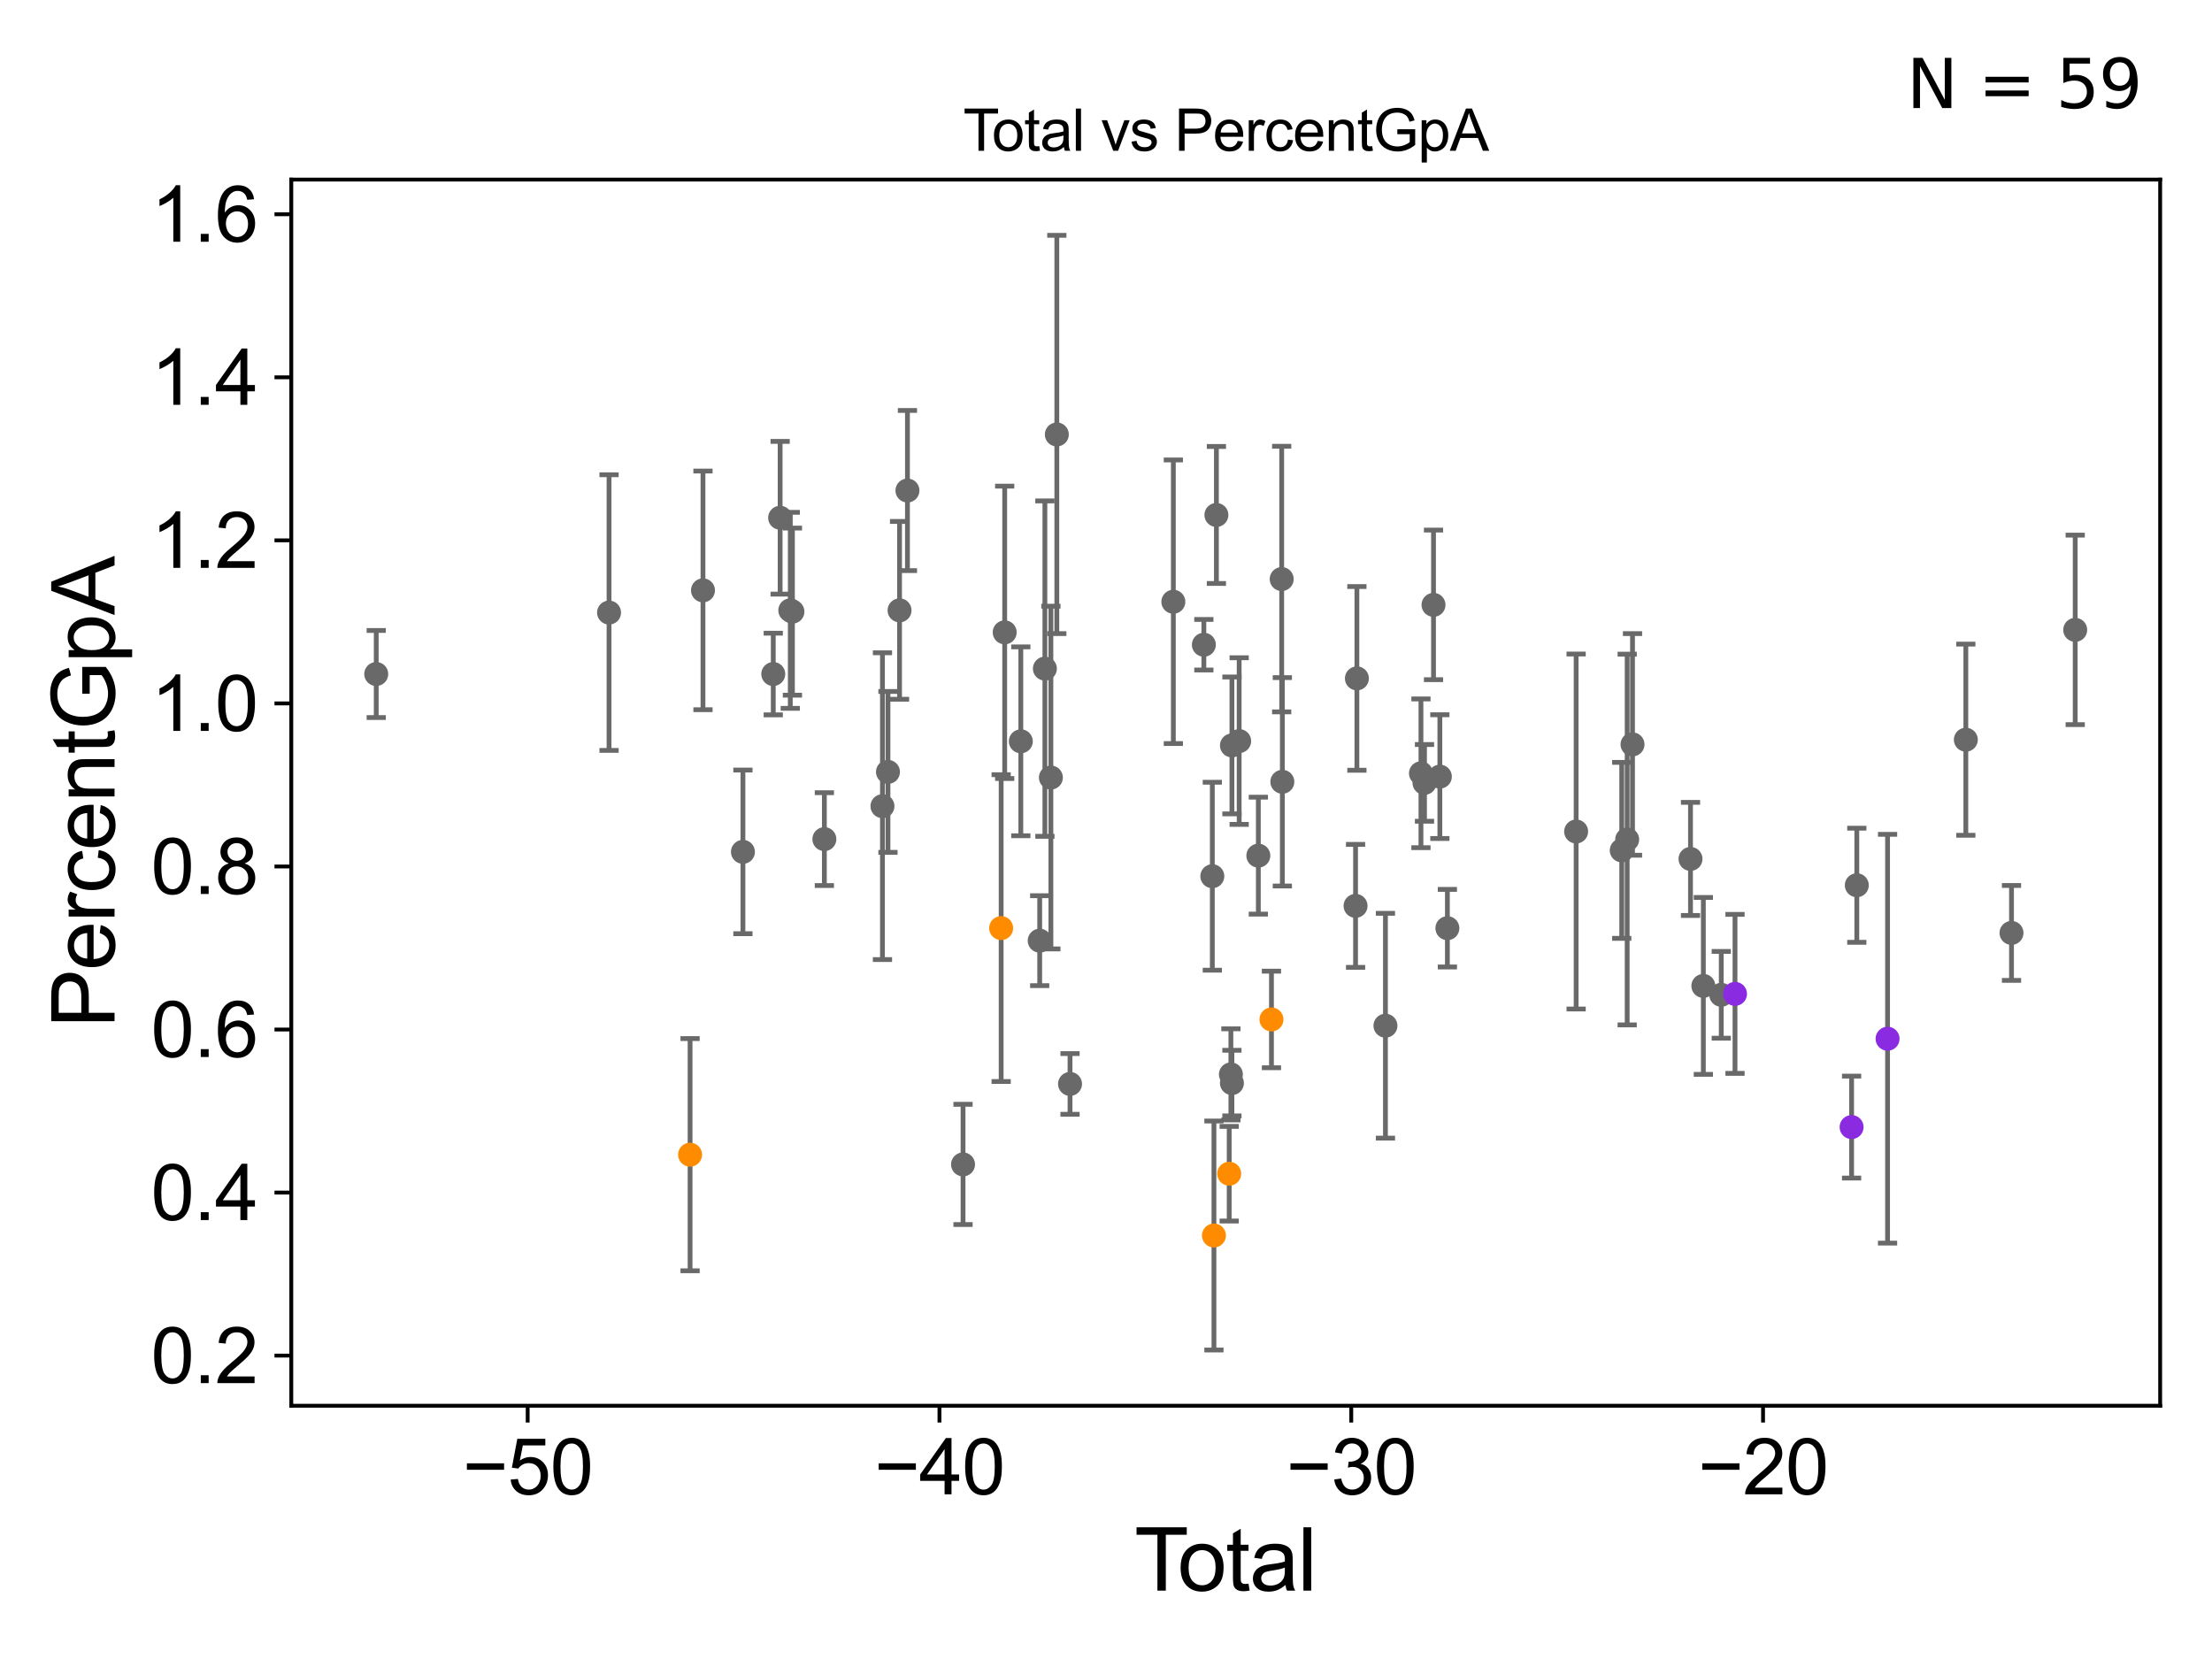 <?xml version="1.0" encoding="utf-8" standalone="no"?>
<!DOCTYPE svg PUBLIC "-//W3C//DTD SVG 1.1//EN"
  "http://www.w3.org/Graphics/SVG/1.1/DTD/svg11.dtd">
<svg xmlns:xlink="http://www.w3.org/1999/xlink" width="460.8pt" height="345.6pt" viewBox="0 0 460.8 345.6" xmlns="http://www.w3.org/2000/svg" version="1.1">
 <defs>
  <style type="text/css">*{stroke-linejoin: round; stroke-linecap: butt}</style>
 </defs>
 <g id="figure_1">
  <g id="patch_1">
   <path d="M 0 345.6 
L 460.8 345.6 
L 460.8 0 
L 0 0 
z
" style="fill: #ffffff"/>
  </g>
  <g id="axes_1">
   <g id="patch_2">
    <path d="M 60.68 292.84 
L 450 292.84 
L 450 37.411 
L 60.68 37.411 
z
" style="fill: #ffffff"/>
   </g>
   <g id="PathCollection_1">
    <defs>
     <path id="m2442a853eb" d="M 0 1.118 
C 0.297 1.118 0.581 1 0.791 0.791 
C 1 0.581 1.118 0.297 1.118 0 
C 1.118 -0.297 1 -0.581 0.791 -0.791 
C 0.581 -1 0.297 -1.118 0 -1.118 
C -0.297 -1.118 -0.581 -1 -0.791 -0.791 
C -1 -0.581 -1.118 -0.297 -1.118 0 
C -1.118 0.297 -1 0.581 -0.791 0.791 
C -0.581 1 -0.297 1.118 0 1.118 
z
" style="stroke: #696969"/>
    </defs>
    <g clip-path="url(#pfb41c5e69e)">
     <use xlink:href="#m2442a853eb" x="78.376" y="140.41" style="fill: #696969; stroke: #696969"/>
     <use xlink:href="#m2442a853eb" x="256.632" y="225.631" style="fill: #696969; stroke: #696969"/>
     <use xlink:href="#m2442a853eb" x="256.634" y="155.288" style="fill: #696969; stroke: #696969"/>
     <use xlink:href="#m2442a853eb" x="258.141" y="154.379" style="fill: #696969; stroke: #696969"/>
     <use xlink:href="#m2442a853eb" x="262.135" y="178.247" style="fill: #696969; stroke: #696969"/>
     <use xlink:href="#m2442a853eb" x="266.999" y="120.631" style="fill: #696969; stroke: #696969"/>
     <use xlink:href="#m2442a853eb" x="267.136" y="162.863" style="fill: #696969; stroke: #696969"/>
     <use xlink:href="#m2442a853eb" x="282.388" y="188.711" style="fill: #696969; stroke: #696969"/>
     <use xlink:href="#m2442a853eb" x="282.666" y="141.322" style="fill: #696969; stroke: #696969"/>
     <use xlink:href="#m2442a853eb" x="288.614" y="213.674" style="fill: #696969; stroke: #696969"/>
     <use xlink:href="#m2442a853eb" x="296.01" y="161.091" style="fill: #696969; stroke: #696969"/>
     <use xlink:href="#m2442a853eb" x="296.751" y="163.091" style="fill: #696969; stroke: #696969"/>
     <use xlink:href="#m2442a853eb" x="298.626" y="126.005" style="fill: #696969; stroke: #696969"/>
     <use xlink:href="#m2442a853eb" x="299.95" y="161.784" style="fill: #696969; stroke: #696969"/>
     <use xlink:href="#m2442a853eb" x="301.517" y="193.358" style="fill: #696969; stroke: #696969"/>
     <use xlink:href="#m2442a853eb" x="328.337" y="173.218" style="fill: #696969; stroke: #696969"/>
     <use xlink:href="#m2442a853eb" x="337.838" y="177.148" style="fill: #696969; stroke: #696969"/>
     <use xlink:href="#m2442a853eb" x="338.972" y="174.888" style="fill: #696969; stroke: #696969"/>
     <use xlink:href="#m2442a853eb" x="340.082" y="155.072" style="fill: #696969; stroke: #696969"/>
     <use xlink:href="#m2442a853eb" x="352.164" y="178.93" style="fill: #696969; stroke: #696969"/>
     <use xlink:href="#m2442a853eb" x="354.839" y="205.382" style="fill: #696969; stroke: #696969"/>
     <use xlink:href="#m2442a853eb" x="358.569" y="207.238" style="fill: #696969; stroke: #696969"/>
     <use xlink:href="#m2442a853eb" x="386.806" y="184.413" style="fill: #696969; stroke: #696969"/>
     <use xlink:href="#m2442a853eb" x="409.519" y="154.093" style="fill: #696969; stroke: #696969"/>
     <use xlink:href="#m2442a853eb" x="419.033" y="194.344" style="fill: #696969; stroke: #696969"/>
     <use xlink:href="#m2442a853eb" x="253.399" y="107.277" style="fill: #696969; stroke: #696969"/>
     <use xlink:href="#m2442a853eb" x="256.417" y="223.813" style="fill: #696969; stroke: #696969"/>
     <use xlink:href="#m2442a853eb" x="252.549" y="182.53" style="fill: #696969; stroke: #696969"/>
     <use xlink:href="#m2442a853eb" x="126.876" y="127.609" style="fill: #696969; stroke: #696969"/>
     <use xlink:href="#m2442a853eb" x="146.443" y="122.982" style="fill: #696969; stroke: #696969"/>
     <use xlink:href="#m2442a853eb" x="154.766" y="177.459" style="fill: #696969; stroke: #696969"/>
     <use xlink:href="#m2442a853eb" x="161.085" y="140.411" style="fill: #696969; stroke: #696969"/>
     <use xlink:href="#m2442a853eb" x="162.516" y="107.859" style="fill: #696969; stroke: #696969"/>
     <use xlink:href="#m2442a853eb" x="164.631" y="127.142" style="fill: #696969; stroke: #696969"/>
     <use xlink:href="#m2442a853eb" x="165.077" y="127.416" style="fill: #696969; stroke: #696969"/>
     <use xlink:href="#m2442a853eb" x="171.732" y="174.804" style="fill: #696969; stroke: #696969"/>
     <use xlink:href="#m2442a853eb" x="183.832" y="167.94" style="fill: #696969; stroke: #696969"/>
     <use xlink:href="#m2442a853eb" x="184.98" y="160.803" style="fill: #696969; stroke: #696969"/>
     <use xlink:href="#m2442a853eb" x="189.038" y="102.185" style="fill: #696969; stroke: #696969"/>
     <use xlink:href="#m2442a853eb" x="200.618" y="242.57" style="fill: #696969; stroke: #696969"/>
     <use xlink:href="#m2442a853eb" x="187.393" y="127.149" style="fill: #696969; stroke: #696969"/>
     <use xlink:href="#m2442a853eb" x="209.295" y="131.729" style="fill: #696969; stroke: #696969"/>
     <use xlink:href="#m2442a853eb" x="250.786" y="134.309" style="fill: #696969; stroke: #696969"/>
     <use xlink:href="#m2442a853eb" x="244.43" y="125.357" style="fill: #696969; stroke: #696969"/>
     <use xlink:href="#m2442a853eb" x="220.156" y="90.506" style="fill: #696969; stroke: #696969"/>
     <use xlink:href="#m2442a853eb" x="218.92" y="161.979" style="fill: #696969; stroke: #696969"/>
     <use xlink:href="#m2442a853eb" x="222.906" y="225.801" style="fill: #696969; stroke: #696969"/>
     <use xlink:href="#m2442a853eb" x="217.67" y="139.284" style="fill: #696969; stroke: #696969"/>
     <use xlink:href="#m2442a853eb" x="216.588" y="195.96" style="fill: #696969; stroke: #696969"/>
     <use xlink:href="#m2442a853eb" x="212.656" y="154.431" style="fill: #696969; stroke: #696969"/>
     <use xlink:href="#m2442a853eb" x="432.304" y="131.213" style="fill: #696969; stroke: #696969"/>
    </g>
   </g>
   <g id="PathCollection_2">
    <defs>
     <path id="m72b45a5f5c" d="M 0 1.118 
C 0.297 1.118 0.581 1 0.791 0.791 
C 1 0.581 1.118 0.297 1.118 0 
C 1.118 -0.297 1 -0.581 0.791 -0.791 
C 0.581 -1 0.297 -1.118 0 -1.118 
C -0.297 -1.118 -0.581 -1 -0.791 -0.791 
C -1 -0.581 -1.118 -0.297 -1.118 0 
C -1.118 0.297 -1 0.581 -0.791 0.791 
C -0.581 1 -0.297 1.118 0 1.118 
z
" style="stroke: #ff8c00"/>
    </defs>
    <g clip-path="url(#pfb41c5e69e)">
     <use xlink:href="#m72b45a5f5c" x="208.558" y="193.337" style="fill: #ff8c00; stroke: #ff8c00"/>
     <use xlink:href="#m72b45a5f5c" x="252.886" y="257.378" style="fill: #ff8c00; stroke: #ff8c00"/>
     <use xlink:href="#m72b45a5f5c" x="143.757" y="240.54" style="fill: #ff8c00; stroke: #ff8c00"/>
     <use xlink:href="#m72b45a5f5c" x="256.064" y="244.507" style="fill: #ff8c00; stroke: #ff8c00"/>
     <use xlink:href="#m72b45a5f5c" x="264.868" y="212.369" style="fill: #ff8c00; stroke: #ff8c00"/>
    </g>
   </g>
   <g id="PathCollection_3">
    <defs>
     <path id="ma91869557a" d="M 0 1.118 
C 0.297 1.118 0.581 1 0.791 0.791 
C 1 0.581 1.118 0.297 1.118 0 
C 1.118 -0.297 1 -0.581 0.791 -0.791 
C 0.581 -1 0.297 -1.118 0 -1.118 
C -0.297 -1.118 -0.581 -1 -0.791 -0.791 
C -1 -0.581 -1.118 -0.297 -1.118 0 
C -1.118 0.297 -1 0.581 -0.791 0.791 
C -0.581 1 -0.297 1.118 0 1.118 
z
" style="stroke: #8a2be2"/>
    </defs>
    <g clip-path="url(#pfb41c5e69e)">
     <use xlink:href="#ma91869557a" x="361.434" y="207.043" style="fill: #8a2be2; stroke: #8a2be2"/>
     <use xlink:href="#ma91869557a" x="385.722" y="234.794" style="fill: #8a2be2; stroke: #8a2be2"/>
     <use xlink:href="#ma91869557a" x="393.214" y="216.387" style="fill: #8a2be2; stroke: #8a2be2"/>
    </g>
   </g>
   <g id="matplotlib.axis_1">
    <g id="xtick_1">
     <g id="line2d_1">
      <defs>
       <path id="me93d5323c7" d="M 0 0 
L 0 3.5 
" style="stroke: #000000; stroke-width: 0.8"/>
      </defs>
      <g>
       <use xlink:href="#me93d5323c7" x="109.923" y="292.84" style="stroke: #000000; stroke-width: 0.8"/>
      </g>
     </g>
     <g id="text_1">
      <!-- −50 -->
      <g transform="translate(96.353 311.293)scale(0.16 -0.16)">
       <defs>
        <path id="ArialMT-2212" d="M 3381 1997 
L 356 1997 
L 356 2522 
L 3381 2522 
L 3381 1997 
z
" transform="scale(0.016)"/>
        <path id="ArialMT-35" d="M 266 1200 
L 856 1250 
Q 922 819 1161 601 
Q 1400 384 1738 384 
Q 2144 384 2425 690 
Q 2706 997 2706 1503 
Q 2706 1984 2436 2262 
Q 2166 2541 1728 2541 
Q 1456 2541 1237 2417 
Q 1019 2294 894 2097 
L 366 2166 
L 809 4519 
L 3088 4519 
L 3088 3981 
L 1259 3981 
L 1013 2750 
Q 1425 3038 1878 3038 
Q 2478 3038 2890 2622 
Q 3303 2206 3303 1553 
Q 3303 931 2941 478 
Q 2500 -78 1738 -78 
Q 1113 -78 717 272 
Q 322 622 266 1200 
z
" transform="scale(0.016)"/>
        <path id="ArialMT-30" d="M 266 2259 
Q 266 3072 433 3567 
Q 600 4063 929 4331 
Q 1259 4600 1759 4600 
Q 2128 4600 2406 4451 
Q 2684 4303 2865 4023 
Q 3047 3744 3150 3342 
Q 3253 2941 3253 2259 
Q 3253 1453 3087 958 
Q 2922 463 2592 192 
Q 2263 -78 1759 -78 
Q 1097 -78 719 397 
Q 266 969 266 2259 
z
M 844 2259 
Q 844 1131 1108 757 
Q 1372 384 1759 384 
Q 2147 384 2411 759 
Q 2675 1134 2675 2259 
Q 2675 3391 2411 3762 
Q 2147 4134 1753 4134 
Q 1366 4134 1134 3806 
Q 844 3388 844 2259 
z
" transform="scale(0.016)"/>
       </defs>
       <use xlink:href="#ArialMT-2212"/>
       <use xlink:href="#ArialMT-35" x="58.398"/>
       <use xlink:href="#ArialMT-30" x="114.014"/>
      </g>
     </g>
    </g>
    <g id="xtick_2">
     <g id="line2d_2">
      <g>
       <use xlink:href="#me93d5323c7" x="195.707" y="292.84" style="stroke: #000000; stroke-width: 0.8"/>
      </g>
     </g>
     <g id="text_2">
      <!-- −40 -->
      <g transform="translate(182.137 311.293)scale(0.16 -0.16)">
       <defs>
        <path id="ArialMT-34" d="M 2069 0 
L 2069 1097 
L 81 1097 
L 81 1613 
L 2172 4581 
L 2631 4581 
L 2631 1613 
L 3250 1613 
L 3250 1097 
L 2631 1097 
L 2631 0 
L 2069 0 
z
M 2069 1613 
L 2069 3678 
L 634 1613 
L 2069 1613 
z
" transform="scale(0.016)"/>
       </defs>
       <use xlink:href="#ArialMT-2212"/>
       <use xlink:href="#ArialMT-34" x="58.398"/>
       <use xlink:href="#ArialMT-30" x="114.014"/>
      </g>
     </g>
    </g>
    <g id="xtick_3">
     <g id="line2d_3">
      <g>
       <use xlink:href="#me93d5323c7" x="281.491" y="292.84" style="stroke: #000000; stroke-width: 0.8"/>
      </g>
     </g>
     <g id="text_3">
      <!-- −30 -->
      <g transform="translate(267.921 311.293)scale(0.16 -0.16)">
       <defs>
        <path id="ArialMT-33" d="M 269 1209 
L 831 1284 
Q 928 806 1161 595 
Q 1394 384 1728 384 
Q 2125 384 2398 659 
Q 2672 934 2672 1341 
Q 2672 1728 2419 1979 
Q 2166 2231 1775 2231 
Q 1616 2231 1378 2169 
L 1441 2663 
Q 1497 2656 1531 2656 
Q 1891 2656 2178 2843 
Q 2466 3031 2466 3422 
Q 2466 3731 2256 3934 
Q 2047 4138 1716 4138 
Q 1388 4138 1169 3931 
Q 950 3725 888 3313 
L 325 3413 
Q 428 3978 793 4289 
Q 1159 4600 1703 4600 
Q 2078 4600 2393 4439 
Q 2709 4278 2876 4000 
Q 3044 3722 3044 3409 
Q 3044 3113 2884 2869 
Q 2725 2625 2413 2481 
Q 2819 2388 3044 2092 
Q 3269 1797 3269 1353 
Q 3269 753 2831 336 
Q 2394 -81 1725 -81 
Q 1122 -81 723 278 
Q 325 638 269 1209 
z
" transform="scale(0.016)"/>
       </defs>
       <use xlink:href="#ArialMT-2212"/>
       <use xlink:href="#ArialMT-33" x="58.398"/>
       <use xlink:href="#ArialMT-30" x="114.014"/>
      </g>
     </g>
    </g>
    <g id="xtick_4">
     <g id="line2d_4">
      <g>
       <use xlink:href="#me93d5323c7" x="367.275" y="292.84" style="stroke: #000000; stroke-width: 0.8"/>
      </g>
     </g>
     <g id="text_4">
      <!-- −20 -->
      <g transform="translate(353.705 311.293)scale(0.16 -0.16)">
       <defs>
        <path id="ArialMT-32" d="M 3222 541 
L 3222 0 
L 194 0 
Q 188 203 259 391 
Q 375 700 629 1000 
Q 884 1300 1366 1694 
Q 2113 2306 2375 2664 
Q 2638 3022 2638 3341 
Q 2638 3675 2398 3904 
Q 2159 4134 1775 4134 
Q 1369 4134 1125 3890 
Q 881 3647 878 3216 
L 300 3275 
Q 359 3922 746 4261 
Q 1134 4600 1788 4600 
Q 2447 4600 2831 4234 
Q 3216 3869 3216 3328 
Q 3216 3053 3103 2787 
Q 2991 2522 2730 2228 
Q 2469 1934 1863 1422 
Q 1356 997 1212 845 
Q 1069 694 975 541 
L 3222 541 
z
" transform="scale(0.016)"/>
       </defs>
       <use xlink:href="#ArialMT-2212"/>
       <use xlink:href="#ArialMT-32" x="58.398"/>
       <use xlink:href="#ArialMT-30" x="114.014"/>
      </g>
     </g>
    </g>
    <g id="text_5">
     <!-- Total -->
     <g transform="translate(236.335 331.357)scale(0.18 -0.18)">
      <defs>
       <path id="ArialMT-54" d="M 1659 0 
L 1659 4041 
L 150 4041 
L 150 4581 
L 3781 4581 
L 3781 4041 
L 2266 4041 
L 2266 0 
L 1659 0 
z
" transform="scale(0.016)"/>
       <path id="ArialMT-6f" d="M 213 1659 
Q 213 2581 725 3025 
Q 1153 3394 1769 3394 
Q 2453 3394 2887 2945 
Q 3322 2497 3322 1706 
Q 3322 1066 3130 698 
Q 2938 331 2570 128 
Q 2203 -75 1769 -75 
Q 1072 -75 642 372 
Q 213 819 213 1659 
z
M 791 1659 
Q 791 1022 1069 705 
Q 1347 388 1769 388 
Q 2188 388 2466 706 
Q 2744 1025 2744 1678 
Q 2744 2294 2464 2611 
Q 2184 2928 1769 2928 
Q 1347 2928 1069 2612 
Q 791 2297 791 1659 
z
" transform="scale(0.016)"/>
       <path id="ArialMT-74" d="M 1650 503 
L 1731 6 
Q 1494 -44 1306 -44 
Q 1000 -44 831 53 
Q 663 150 594 308 
Q 525 466 525 972 
L 525 2881 
L 113 2881 
L 113 3319 
L 525 3319 
L 525 4141 
L 1084 4478 
L 1084 3319 
L 1650 3319 
L 1650 2881 
L 1084 2881 
L 1084 941 
Q 1084 700 1114 631 
Q 1144 563 1211 522 
Q 1278 481 1403 481 
Q 1497 481 1650 503 
z
" transform="scale(0.016)"/>
       <path id="ArialMT-61" d="M 2588 409 
Q 2275 144 1986 34 
Q 1697 -75 1366 -75 
Q 819 -75 525 192 
Q 231 459 231 875 
Q 231 1119 342 1320 
Q 453 1522 633 1644 
Q 813 1766 1038 1828 
Q 1203 1872 1538 1913 
Q 2219 1994 2541 2106 
Q 2544 2222 2544 2253 
Q 2544 2597 2384 2738 
Q 2169 2928 1744 2928 
Q 1347 2928 1158 2789 
Q 969 2650 878 2297 
L 328 2372 
Q 403 2725 575 2942 
Q 747 3159 1072 3276 
Q 1397 3394 1825 3394 
Q 2250 3394 2515 3294 
Q 2781 3194 2906 3042 
Q 3031 2891 3081 2659 
Q 3109 2516 3109 2141 
L 3109 1391 
Q 3109 606 3145 398 
Q 3181 191 3288 0 
L 2700 0 
Q 2613 175 2588 409 
z
M 2541 1666 
Q 2234 1541 1622 1453 
Q 1275 1403 1131 1340 
Q 988 1278 909 1158 
Q 831 1038 831 891 
Q 831 666 1001 516 
Q 1172 366 1500 366 
Q 1825 366 2078 508 
Q 2331 650 2450 897 
Q 2541 1088 2541 1459 
L 2541 1666 
z
" transform="scale(0.016)"/>
       <path id="ArialMT-6c" d="M 409 0 
L 409 4581 
L 972 4581 
L 972 0 
L 409 0 
z
" transform="scale(0.016)"/>
      </defs>
      <use xlink:href="#ArialMT-54"/>
      <use xlink:href="#ArialMT-6f" x="49.959"/>
      <use xlink:href="#ArialMT-74" x="105.574"/>
      <use xlink:href="#ArialMT-61" x="133.357"/>
      <use xlink:href="#ArialMT-6c" x="188.973"/>
     </g>
    </g>
   </g>
   <g id="matplotlib.axis_2">
    <g id="ytick_1">
     <g id="line2d_5">
      <defs>
       <path id="m9e5bcf42ee" d="M 0 0 
L -3.5 0 
" style="stroke: #000000; stroke-width: 0.8"/>
      </defs>
      <g>
       <use xlink:href="#m9e5bcf42ee" x="60.68" y="282.4" style="stroke: #000000; stroke-width: 0.8"/>
      </g>
     </g>
     <g id="text_6">
      <!-- 0.2 -->
      <g transform="translate(31.44 288.127)scale(0.16 -0.16)">
       <defs>
        <path id="ArialMT-2e" d="M 581 0 
L 581 641 
L 1222 641 
L 1222 0 
L 581 0 
z
" transform="scale(0.016)"/>
       </defs>
       <use xlink:href="#ArialMT-30"/>
       <use xlink:href="#ArialMT-2e" x="55.615"/>
       <use xlink:href="#ArialMT-32" x="83.398"/>
      </g>
     </g>
    </g>
    <g id="ytick_2">
     <g id="line2d_6">
      <g>
       <use xlink:href="#m9e5bcf42ee" x="60.68" y="248.434" style="stroke: #000000; stroke-width: 0.8"/>
      </g>
     </g>
     <g id="text_7">
      <!-- 0.4 -->
      <g transform="translate(31.44 254.16)scale(0.16 -0.16)">
       <use xlink:href="#ArialMT-30"/>
       <use xlink:href="#ArialMT-2e" x="55.615"/>
       <use xlink:href="#ArialMT-34" x="83.398"/>
      </g>
     </g>
    </g>
    <g id="ytick_3">
     <g id="line2d_7">
      <g>
       <use xlink:href="#m9e5bcf42ee" x="60.68" y="214.467" style="stroke: #000000; stroke-width: 0.8"/>
      </g>
     </g>
     <g id="text_8">
      <!-- 0.6 -->
      <g transform="translate(31.44 220.194)scale(0.16 -0.16)">
       <defs>
        <path id="ArialMT-36" d="M 3184 3459 
L 2625 3416 
Q 2550 3747 2413 3897 
Q 2184 4138 1850 4138 
Q 1581 4138 1378 3988 
Q 1113 3794 959 3422 
Q 806 3050 800 2363 
Q 1003 2672 1297 2822 
Q 1591 2972 1913 2972 
Q 2475 2972 2870 2558 
Q 3266 2144 3266 1488 
Q 3266 1056 3080 686 
Q 2894 316 2569 119 
Q 2244 -78 1831 -78 
Q 1128 -78 684 439 
Q 241 956 241 2144 
Q 241 3472 731 4075 
Q 1159 4600 1884 4600 
Q 2425 4600 2770 4297 
Q 3116 3994 3184 3459 
z
M 888 1484 
Q 888 1194 1011 928 
Q 1134 663 1356 523 
Q 1578 384 1822 384 
Q 2178 384 2434 671 
Q 2691 959 2691 1453 
Q 2691 1928 2437 2201 
Q 2184 2475 1800 2475 
Q 1419 2475 1153 2201 
Q 888 1928 888 1484 
z
" transform="scale(0.016)"/>
       </defs>
       <use xlink:href="#ArialMT-30"/>
       <use xlink:href="#ArialMT-2e" x="55.615"/>
       <use xlink:href="#ArialMT-36" x="83.398"/>
      </g>
     </g>
    </g>
    <g id="ytick_4">
     <g id="line2d_8">
      <g>
       <use xlink:href="#m9e5bcf42ee" x="60.68" y="180.501" style="stroke: #000000; stroke-width: 0.8"/>
      </g>
     </g>
     <g id="text_9">
      <!-- 0.8 -->
      <g transform="translate(31.44 186.227)scale(0.16 -0.16)">
       <defs>
        <path id="ArialMT-38" d="M 1131 2484 
Q 781 2613 612 2850 
Q 444 3088 444 3419 
Q 444 3919 803 4259 
Q 1163 4600 1759 4600 
Q 2359 4600 2725 4251 
Q 3091 3903 3091 3403 
Q 3091 3084 2923 2848 
Q 2756 2613 2416 2484 
Q 2838 2347 3058 2040 
Q 3278 1734 3278 1309 
Q 3278 722 2862 322 
Q 2447 -78 1769 -78 
Q 1091 -78 675 323 
Q 259 725 259 1325 
Q 259 1772 486 2073 
Q 713 2375 1131 2484 
z
M 1019 3438 
Q 1019 3113 1228 2906 
Q 1438 2700 1772 2700 
Q 2097 2700 2305 2904 
Q 2513 3109 2513 3406 
Q 2513 3716 2298 3927 
Q 2084 4138 1766 4138 
Q 1444 4138 1231 3931 
Q 1019 3725 1019 3438 
z
M 838 1322 
Q 838 1081 952 856 
Q 1066 631 1291 507 
Q 1516 384 1775 384 
Q 2178 384 2440 643 
Q 2703 903 2703 1303 
Q 2703 1709 2433 1975 
Q 2163 2241 1756 2241 
Q 1359 2241 1098 1978 
Q 838 1716 838 1322 
z
" transform="scale(0.016)"/>
       </defs>
       <use xlink:href="#ArialMT-30"/>
       <use xlink:href="#ArialMT-2e" x="55.615"/>
       <use xlink:href="#ArialMT-38" x="83.398"/>
      </g>
     </g>
    </g>
    <g id="ytick_5">
     <g id="line2d_9">
      <g>
       <use xlink:href="#m9e5bcf42ee" x="60.68" y="146.534" style="stroke: #000000; stroke-width: 0.8"/>
      </g>
     </g>
     <g id="text_10">
      <!-- 1.0 -->
      <g transform="translate(31.44 152.261)scale(0.16 -0.16)">
       <defs>
        <path id="ArialMT-31" d="M 2384 0 
L 1822 0 
L 1822 3584 
Q 1619 3391 1289 3197 
Q 959 3003 697 2906 
L 697 3450 
Q 1169 3672 1522 3987 
Q 1875 4303 2022 4600 
L 2384 4600 
L 2384 0 
z
" transform="scale(0.016)"/>
       </defs>
       <use xlink:href="#ArialMT-31"/>
       <use xlink:href="#ArialMT-2e" x="55.615"/>
       <use xlink:href="#ArialMT-30" x="83.398"/>
      </g>
     </g>
    </g>
    <g id="ytick_6">
     <g id="line2d_10">
      <g>
       <use xlink:href="#m9e5bcf42ee" x="60.68" y="112.568" style="stroke: #000000; stroke-width: 0.8"/>
      </g>
     </g>
     <g id="text_11">
      <!-- 1.2 -->
      <g transform="translate(31.44 118.294)scale(0.16 -0.16)">
       <use xlink:href="#ArialMT-31"/>
       <use xlink:href="#ArialMT-2e" x="55.615"/>
       <use xlink:href="#ArialMT-32" x="83.398"/>
      </g>
     </g>
    </g>
    <g id="ytick_7">
     <g id="line2d_11">
      <g>
       <use xlink:href="#m9e5bcf42ee" x="60.68" y="78.602" style="stroke: #000000; stroke-width: 0.8"/>
      </g>
     </g>
     <g id="text_12">
      <!-- 1.4 -->
      <g transform="translate(31.44 84.328)scale(0.16 -0.16)">
       <use xlink:href="#ArialMT-31"/>
       <use xlink:href="#ArialMT-2e" x="55.615"/>
       <use xlink:href="#ArialMT-34" x="83.398"/>
      </g>
     </g>
    </g>
    <g id="ytick_8">
     <g id="line2d_12">
      <g>
       <use xlink:href="#m9e5bcf42ee" x="60.68" y="44.635" style="stroke: #000000; stroke-width: 0.8"/>
      </g>
     </g>
     <g id="text_13">
      <!-- 1.6 -->
      <g transform="translate(31.44 50.361)scale(0.16 -0.16)">
       <use xlink:href="#ArialMT-31"/>
       <use xlink:href="#ArialMT-2e" x="55.615"/>
       <use xlink:href="#ArialMT-36" x="83.398"/>
      </g>
     </g>
    </g>
    <g id="text_14">
     <!-- PercentGpA -->
     <g transform="translate(23.863 214.149)rotate(-90)scale(0.18 -0.18)">
      <defs>
       <path id="ArialMT-50" d="M 494 0 
L 494 4581 
L 2222 4581 
Q 2678 4581 2919 4538 
Q 3256 4481 3484 4323 
Q 3713 4166 3852 3881 
Q 3991 3597 3991 3256 
Q 3991 2672 3619 2267 
Q 3247 1863 2275 1863 
L 1100 1863 
L 1100 0 
L 494 0 
z
M 1100 2403 
L 2284 2403 
Q 2872 2403 3119 2622 
Q 3366 2841 3366 3238 
Q 3366 3525 3220 3729 
Q 3075 3934 2838 4000 
Q 2684 4041 2272 4041 
L 1100 4041 
L 1100 2403 
z
" transform="scale(0.016)"/>
       <path id="ArialMT-65" d="M 2694 1069 
L 3275 997 
Q 3138 488 2766 206 
Q 2394 -75 1816 -75 
Q 1088 -75 661 373 
Q 234 822 234 1631 
Q 234 2469 665 2931 
Q 1097 3394 1784 3394 
Q 2450 3394 2872 2941 
Q 3294 2488 3294 1666 
Q 3294 1616 3291 1516 
L 816 1516 
Q 847 969 1125 678 
Q 1403 388 1819 388 
Q 2128 388 2347 550 
Q 2566 713 2694 1069 
z
M 847 1978 
L 2700 1978 
Q 2663 2397 2488 2606 
Q 2219 2931 1791 2931 
Q 1403 2931 1139 2672 
Q 875 2413 847 1978 
z
" transform="scale(0.016)"/>
       <path id="ArialMT-72" d="M 416 0 
L 416 3319 
L 922 3319 
L 922 2816 
Q 1116 3169 1280 3281 
Q 1444 3394 1641 3394 
Q 1925 3394 2219 3213 
L 2025 2691 
Q 1819 2813 1613 2813 
Q 1428 2813 1281 2702 
Q 1134 2591 1072 2394 
Q 978 2094 978 1738 
L 978 0 
L 416 0 
z
" transform="scale(0.016)"/>
       <path id="ArialMT-63" d="M 2588 1216 
L 3141 1144 
Q 3050 572 2676 248 
Q 2303 -75 1759 -75 
Q 1078 -75 664 370 
Q 250 816 250 1647 
Q 250 2184 428 2587 
Q 606 2991 970 3192 
Q 1334 3394 1763 3394 
Q 2303 3394 2647 3120 
Q 2991 2847 3088 2344 
L 2541 2259 
Q 2463 2594 2264 2762 
Q 2066 2931 1784 2931 
Q 1359 2931 1093 2626 
Q 828 2322 828 1663 
Q 828 994 1084 691 
Q 1341 388 1753 388 
Q 2084 388 2306 591 
Q 2528 794 2588 1216 
z
" transform="scale(0.016)"/>
       <path id="ArialMT-6e" d="M 422 0 
L 422 3319 
L 928 3319 
L 928 2847 
Q 1294 3394 1984 3394 
Q 2284 3394 2536 3286 
Q 2788 3178 2913 3003 
Q 3038 2828 3088 2588 
Q 3119 2431 3119 2041 
L 3119 0 
L 2556 0 
L 2556 2019 
Q 2556 2363 2490 2533 
Q 2425 2703 2258 2804 
Q 2091 2906 1866 2906 
Q 1506 2906 1245 2678 
Q 984 2450 984 1813 
L 984 0 
L 422 0 
z
" transform="scale(0.016)"/>
       <path id="ArialMT-47" d="M 2638 1797 
L 2638 2334 
L 4578 2338 
L 4578 638 
Q 4131 281 3656 101 
Q 3181 -78 2681 -78 
Q 2006 -78 1454 211 
Q 903 500 622 1047 
Q 341 1594 341 2269 
Q 341 2938 620 3517 
Q 900 4097 1425 4378 
Q 1950 4659 2634 4659 
Q 3131 4659 3532 4498 
Q 3934 4338 4162 4050 
Q 4391 3763 4509 3300 
L 3963 3150 
Q 3859 3500 3706 3700 
Q 3553 3900 3268 4020 
Q 2984 4141 2638 4141 
Q 2222 4141 1919 4014 
Q 1616 3888 1430 3681 
Q 1244 3475 1141 3228 
Q 966 2803 966 2306 
Q 966 1694 1177 1281 
Q 1388 869 1791 669 
Q 2194 469 2647 469 
Q 3041 469 3416 620 
Q 3791 772 3984 944 
L 3984 1797 
L 2638 1797 
z
" transform="scale(0.016)"/>
       <path id="ArialMT-70" d="M 422 -1272 
L 422 3319 
L 934 3319 
L 934 2888 
Q 1116 3141 1344 3267 
Q 1572 3394 1897 3394 
Q 2322 3394 2647 3175 
Q 2972 2956 3137 2557 
Q 3303 2159 3303 1684 
Q 3303 1175 3120 767 
Q 2938 359 2589 142 
Q 2241 -75 1856 -75 
Q 1575 -75 1351 44 
Q 1128 163 984 344 
L 984 -1272 
L 422 -1272 
z
M 931 1641 
Q 931 1000 1190 694 
Q 1450 388 1819 388 
Q 2194 388 2461 705 
Q 2728 1022 2728 1688 
Q 2728 2322 2467 2637 
Q 2206 2953 1844 2953 
Q 1484 2953 1207 2617 
Q 931 2281 931 1641 
z
" transform="scale(0.016)"/>
       <path id="ArialMT-41" d="M -9 0 
L 1750 4581 
L 2403 4581 
L 4278 0 
L 3588 0 
L 3053 1388 
L 1138 1388 
L 634 0 
L -9 0 
z
M 1313 1881 
L 2866 1881 
L 2388 3150 
Q 2169 3728 2063 4100 
Q 1975 3659 1816 3225 
L 1313 1881 
z
" transform="scale(0.016)"/>
      </defs>
      <use xlink:href="#ArialMT-50"/>
      <use xlink:href="#ArialMT-65" x="66.699"/>
      <use xlink:href="#ArialMT-72" x="122.314"/>
      <use xlink:href="#ArialMT-63" x="155.615"/>
      <use xlink:href="#ArialMT-65" x="205.615"/>
      <use xlink:href="#ArialMT-6e" x="261.23"/>
      <use xlink:href="#ArialMT-74" x="316.846"/>
      <use xlink:href="#ArialMT-47" x="344.629"/>
      <use xlink:href="#ArialMT-70" x="422.412"/>
      <use xlink:href="#ArialMT-41" x="478.027"/>
     </g>
    </g>
   </g>
   <g id="LineCollection_1">
    <path d="M 78.376 149.481 
L 78.376 131.338 
" clip-path="url(#pfb41c5e69e)" style="fill: none; stroke: #696969"/>
    <path d="M 256.632 232.464 
L 256.632 218.797 
" clip-path="url(#pfb41c5e69e)" style="fill: none; stroke: #696969"/>
    <path d="M 256.634 169.547 
L 256.634 141.029 
" clip-path="url(#pfb41c5e69e)" style="fill: none; stroke: #696969"/>
    <path d="M 258.141 171.735 
L 258.141 137.023 
" clip-path="url(#pfb41c5e69e)" style="fill: none; stroke: #696969"/>
    <path d="M 262.135 190.428 
L 262.135 166.066 
" clip-path="url(#pfb41c5e69e)" style="fill: none; stroke: #696969"/>
    <path d="M 266.999 148.296 
L 266.999 92.966 
" clip-path="url(#pfb41c5e69e)" style="fill: none; stroke: #696969"/>
    <path d="M 267.136 184.572 
L 267.136 141.155 
" clip-path="url(#pfb41c5e69e)" style="fill: none; stroke: #696969"/>
    <path d="M 282.388 201.518 
L 282.388 175.904 
" clip-path="url(#pfb41c5e69e)" style="fill: none; stroke: #696969"/>
    <path d="M 282.666 160.458 
L 282.666 122.186 
" clip-path="url(#pfb41c5e69e)" style="fill: none; stroke: #696969"/>
    <path d="M 288.614 237.087 
L 288.614 190.261 
" clip-path="url(#pfb41c5e69e)" style="fill: none; stroke: #696969"/>
    <path d="M 296.01 176.581 
L 296.01 145.6 
" clip-path="url(#pfb41c5e69e)" style="fill: none; stroke: #696969"/>
    <path d="M 296.751 171.081 
L 296.751 155.101 
" clip-path="url(#pfb41c5e69e)" style="fill: none; stroke: #696969"/>
    <path d="M 298.626 141.589 
L 298.626 110.422 
" clip-path="url(#pfb41c5e69e)" style="fill: none; stroke: #696969"/>
    <path d="M 299.95 174.675 
L 299.95 148.893 
" clip-path="url(#pfb41c5e69e)" style="fill: none; stroke: #696969"/>
    <path d="M 301.517 201.437 
L 301.517 185.279 
" clip-path="url(#pfb41c5e69e)" style="fill: none; stroke: #696969"/>
    <path d="M 328.337 210.191 
L 328.337 136.245 
" clip-path="url(#pfb41c5e69e)" style="fill: none; stroke: #696969"/>
    <path d="M 337.838 195.476 
L 337.838 158.82 
" clip-path="url(#pfb41c5e69e)" style="fill: none; stroke: #696969"/>
    <path d="M 338.972 213.504 
L 338.972 136.272 
" clip-path="url(#pfb41c5e69e)" style="fill: none; stroke: #696969"/>
    <path d="M 340.082 178.155 
L 340.082 131.989 
" clip-path="url(#pfb41c5e69e)" style="fill: none; stroke: #696969"/>
    <path d="M 352.164 190.711 
L 352.164 167.149 
" clip-path="url(#pfb41c5e69e)" style="fill: none; stroke: #696969"/>
    <path d="M 354.839 223.805 
L 354.839 186.958 
" clip-path="url(#pfb41c5e69e)" style="fill: none; stroke: #696969"/>
    <path d="M 358.569 216.273 
L 358.569 198.203 
" clip-path="url(#pfb41c5e69e)" style="fill: none; stroke: #696969"/>
    <path d="M 386.806 196.299 
L 386.806 172.527 
" clip-path="url(#pfb41c5e69e)" style="fill: none; stroke: #696969"/>
    <path d="M 409.519 174.008 
L 409.519 134.177 
" clip-path="url(#pfb41c5e69e)" style="fill: none; stroke: #696969"/>
    <path d="M 419.033 204.229 
L 419.033 184.459 
" clip-path="url(#pfb41c5e69e)" style="fill: none; stroke: #696969"/>
    <path d="M 253.399 121.545 
L 253.399 93.009 
" clip-path="url(#pfb41c5e69e)" style="fill: none; stroke: #696969"/>
    <path d="M 256.417 233.303 
L 256.417 214.323 
" clip-path="url(#pfb41c5e69e)" style="fill: none; stroke: #696969"/>
    <path d="M 252.549 202.107 
L 252.549 162.953 
" clip-path="url(#pfb41c5e69e)" style="fill: none; stroke: #696969"/>
    <path d="M 126.876 156.322 
L 126.876 98.896 
" clip-path="url(#pfb41c5e69e)" style="fill: none; stroke: #696969"/>
    <path d="M 146.443 147.843 
L 146.443 98.122 
" clip-path="url(#pfb41c5e69e)" style="fill: none; stroke: #696969"/>
    <path d="M 154.766 194.505 
L 154.766 160.412 
" clip-path="url(#pfb41c5e69e)" style="fill: none; stroke: #696969"/>
    <path d="M 161.085 148.917 
L 161.085 131.905 
" clip-path="url(#pfb41c5e69e)" style="fill: none; stroke: #696969"/>
    <path d="M 162.516 123.765 
L 162.516 91.952 
" clip-path="url(#pfb41c5e69e)" style="fill: none; stroke: #696969"/>
    <path d="M 164.631 147.557 
L 164.631 106.727 
" clip-path="url(#pfb41c5e69e)" style="fill: none; stroke: #696969"/>
    <path d="M 165.077 144.82 
L 165.077 110.012 
" clip-path="url(#pfb41c5e69e)" style="fill: none; stroke: #696969"/>
    <path d="M 171.732 184.473 
L 171.732 165.134 
" clip-path="url(#pfb41c5e69e)" style="fill: none; stroke: #696969"/>
    <path d="M 183.832 199.896 
L 183.832 135.985 
" clip-path="url(#pfb41c5e69e)" style="fill: none; stroke: #696969"/>
    <path d="M 184.98 177.56 
L 184.98 144.045 
" clip-path="url(#pfb41c5e69e)" style="fill: none; stroke: #696969"/>
    <path d="M 189.038 118.869 
L 189.038 85.502 
" clip-path="url(#pfb41c5e69e)" style="fill: none; stroke: #696969"/>
    <path d="M 200.618 255.096 
L 200.618 230.043 
" clip-path="url(#pfb41c5e69e)" style="fill: none; stroke: #696969"/>
    <path d="M 187.393 145.672 
L 187.393 108.626 
" clip-path="url(#pfb41c5e69e)" style="fill: none; stroke: #696969"/>
    <path d="M 209.295 162.186 
L 209.295 101.272 
" clip-path="url(#pfb41c5e69e)" style="fill: none; stroke: #696969"/>
    <path d="M 250.786 139.574 
L 250.786 129.044 
" clip-path="url(#pfb41c5e69e)" style="fill: none; stroke: #696969"/>
    <path d="M 244.43 154.896 
L 244.43 95.818 
" clip-path="url(#pfb41c5e69e)" style="fill: none; stroke: #696969"/>
    <path d="M 220.156 131.99 
L 220.156 49.022 
" clip-path="url(#pfb41c5e69e)" style="fill: none; stroke: #696969"/>
    <path d="M 218.92 197.676 
L 218.92 126.282 
" clip-path="url(#pfb41c5e69e)" style="fill: none; stroke: #696969"/>
    <path d="M 222.906 232.124 
L 222.906 219.478 
" clip-path="url(#pfb41c5e69e)" style="fill: none; stroke: #696969"/>
    <path d="M 217.67 174.219 
L 217.67 104.349 
" clip-path="url(#pfb41c5e69e)" style="fill: none; stroke: #696969"/>
    <path d="M 216.588 205.325 
L 216.588 186.595 
" clip-path="url(#pfb41c5e69e)" style="fill: none; stroke: #696969"/>
    <path d="M 212.656 174.103 
L 212.656 134.759 
" clip-path="url(#pfb41c5e69e)" style="fill: none; stroke: #696969"/>
    <path d="M 432.304 150.948 
L 432.304 111.477 
" clip-path="url(#pfb41c5e69e)" style="fill: none; stroke: #696969"/>
   </g>
   <g id="line2d_13">
    <defs>
     <path id="m99bd2114a3" d="M 2 0 
L -2 -0 
" style="stroke: #696969"/>
    </defs>
    <g clip-path="url(#pfb41c5e69e)">
     <use xlink:href="#m99bd2114a3" x="78.376" y="149.481" style="fill: #696969; stroke: #696969"/>
     <use xlink:href="#m99bd2114a3" x="256.632" y="232.464" style="fill: #696969; stroke: #696969"/>
     <use xlink:href="#m99bd2114a3" x="256.634" y="169.547" style="fill: #696969; stroke: #696969"/>
     <use xlink:href="#m99bd2114a3" x="258.141" y="171.735" style="fill: #696969; stroke: #696969"/>
     <use xlink:href="#m99bd2114a3" x="262.135" y="190.428" style="fill: #696969; stroke: #696969"/>
     <use xlink:href="#m99bd2114a3" x="266.999" y="148.296" style="fill: #696969; stroke: #696969"/>
     <use xlink:href="#m99bd2114a3" x="267.136" y="184.572" style="fill: #696969; stroke: #696969"/>
     <use xlink:href="#m99bd2114a3" x="282.388" y="201.518" style="fill: #696969; stroke: #696969"/>
     <use xlink:href="#m99bd2114a3" x="282.666" y="160.458" style="fill: #696969; stroke: #696969"/>
     <use xlink:href="#m99bd2114a3" x="288.614" y="237.087" style="fill: #696969; stroke: #696969"/>
     <use xlink:href="#m99bd2114a3" x="296.01" y="176.581" style="fill: #696969; stroke: #696969"/>
     <use xlink:href="#m99bd2114a3" x="296.751" y="171.081" style="fill: #696969; stroke: #696969"/>
     <use xlink:href="#m99bd2114a3" x="298.626" y="141.589" style="fill: #696969; stroke: #696969"/>
     <use xlink:href="#m99bd2114a3" x="299.95" y="174.675" style="fill: #696969; stroke: #696969"/>
     <use xlink:href="#m99bd2114a3" x="301.517" y="201.437" style="fill: #696969; stroke: #696969"/>
     <use xlink:href="#m99bd2114a3" x="328.337" y="210.191" style="fill: #696969; stroke: #696969"/>
     <use xlink:href="#m99bd2114a3" x="337.838" y="195.476" style="fill: #696969; stroke: #696969"/>
     <use xlink:href="#m99bd2114a3" x="338.972" y="213.504" style="fill: #696969; stroke: #696969"/>
     <use xlink:href="#m99bd2114a3" x="340.082" y="178.155" style="fill: #696969; stroke: #696969"/>
     <use xlink:href="#m99bd2114a3" x="352.164" y="190.711" style="fill: #696969; stroke: #696969"/>
     <use xlink:href="#m99bd2114a3" x="354.839" y="223.805" style="fill: #696969; stroke: #696969"/>
     <use xlink:href="#m99bd2114a3" x="358.569" y="216.273" style="fill: #696969; stroke: #696969"/>
     <use xlink:href="#m99bd2114a3" x="386.806" y="196.299" style="fill: #696969; stroke: #696969"/>
     <use xlink:href="#m99bd2114a3" x="409.519" y="174.008" style="fill: #696969; stroke: #696969"/>
     <use xlink:href="#m99bd2114a3" x="419.033" y="204.229" style="fill: #696969; stroke: #696969"/>
     <use xlink:href="#m99bd2114a3" x="253.399" y="121.545" style="fill: #696969; stroke: #696969"/>
     <use xlink:href="#m99bd2114a3" x="256.417" y="233.303" style="fill: #696969; stroke: #696969"/>
     <use xlink:href="#m99bd2114a3" x="252.549" y="202.107" style="fill: #696969; stroke: #696969"/>
     <use xlink:href="#m99bd2114a3" x="126.876" y="156.322" style="fill: #696969; stroke: #696969"/>
     <use xlink:href="#m99bd2114a3" x="146.443" y="147.843" style="fill: #696969; stroke: #696969"/>
     <use xlink:href="#m99bd2114a3" x="154.766" y="194.505" style="fill: #696969; stroke: #696969"/>
     <use xlink:href="#m99bd2114a3" x="161.085" y="148.917" style="fill: #696969; stroke: #696969"/>
     <use xlink:href="#m99bd2114a3" x="162.516" y="123.765" style="fill: #696969; stroke: #696969"/>
     <use xlink:href="#m99bd2114a3" x="164.631" y="147.557" style="fill: #696969; stroke: #696969"/>
     <use xlink:href="#m99bd2114a3" x="165.077" y="144.82" style="fill: #696969; stroke: #696969"/>
     <use xlink:href="#m99bd2114a3" x="171.732" y="184.473" style="fill: #696969; stroke: #696969"/>
     <use xlink:href="#m99bd2114a3" x="183.832" y="199.896" style="fill: #696969; stroke: #696969"/>
     <use xlink:href="#m99bd2114a3" x="184.98" y="177.56" style="fill: #696969; stroke: #696969"/>
     <use xlink:href="#m99bd2114a3" x="189.038" y="118.869" style="fill: #696969; stroke: #696969"/>
     <use xlink:href="#m99bd2114a3" x="200.618" y="255.096" style="fill: #696969; stroke: #696969"/>
     <use xlink:href="#m99bd2114a3" x="187.393" y="145.672" style="fill: #696969; stroke: #696969"/>
     <use xlink:href="#m99bd2114a3" x="209.295" y="162.186" style="fill: #696969; stroke: #696969"/>
     <use xlink:href="#m99bd2114a3" x="250.786" y="139.574" style="fill: #696969; stroke: #696969"/>
     <use xlink:href="#m99bd2114a3" x="244.43" y="154.896" style="fill: #696969; stroke: #696969"/>
     <use xlink:href="#m99bd2114a3" x="220.156" y="131.99" style="fill: #696969; stroke: #696969"/>
     <use xlink:href="#m99bd2114a3" x="218.92" y="197.676" style="fill: #696969; stroke: #696969"/>
     <use xlink:href="#m99bd2114a3" x="222.906" y="232.124" style="fill: #696969; stroke: #696969"/>
     <use xlink:href="#m99bd2114a3" x="217.67" y="174.219" style="fill: #696969; stroke: #696969"/>
     <use xlink:href="#m99bd2114a3" x="216.588" y="205.325" style="fill: #696969; stroke: #696969"/>
     <use xlink:href="#m99bd2114a3" x="212.656" y="174.103" style="fill: #696969; stroke: #696969"/>
     <use xlink:href="#m99bd2114a3" x="432.304" y="150.948" style="fill: #696969; stroke: #696969"/>
    </g>
   </g>
   <g id="line2d_14">
    <g clip-path="url(#pfb41c5e69e)">
     <use xlink:href="#m99bd2114a3" x="78.376" y="131.338" style="fill: #696969; stroke: #696969"/>
     <use xlink:href="#m99bd2114a3" x="256.632" y="218.797" style="fill: #696969; stroke: #696969"/>
     <use xlink:href="#m99bd2114a3" x="256.634" y="141.029" style="fill: #696969; stroke: #696969"/>
     <use xlink:href="#m99bd2114a3" x="258.141" y="137.023" style="fill: #696969; stroke: #696969"/>
     <use xlink:href="#m99bd2114a3" x="262.135" y="166.066" style="fill: #696969; stroke: #696969"/>
     <use xlink:href="#m99bd2114a3" x="266.999" y="92.966" style="fill: #696969; stroke: #696969"/>
     <use xlink:href="#m99bd2114a3" x="267.136" y="141.155" style="fill: #696969; stroke: #696969"/>
     <use xlink:href="#m99bd2114a3" x="282.388" y="175.904" style="fill: #696969; stroke: #696969"/>
     <use xlink:href="#m99bd2114a3" x="282.666" y="122.186" style="fill: #696969; stroke: #696969"/>
     <use xlink:href="#m99bd2114a3" x="288.614" y="190.261" style="fill: #696969; stroke: #696969"/>
     <use xlink:href="#m99bd2114a3" x="296.01" y="145.6" style="fill: #696969; stroke: #696969"/>
     <use xlink:href="#m99bd2114a3" x="296.751" y="155.101" style="fill: #696969; stroke: #696969"/>
     <use xlink:href="#m99bd2114a3" x="298.626" y="110.422" style="fill: #696969; stroke: #696969"/>
     <use xlink:href="#m99bd2114a3" x="299.95" y="148.893" style="fill: #696969; stroke: #696969"/>
     <use xlink:href="#m99bd2114a3" x="301.517" y="185.279" style="fill: #696969; stroke: #696969"/>
     <use xlink:href="#m99bd2114a3" x="328.337" y="136.245" style="fill: #696969; stroke: #696969"/>
     <use xlink:href="#m99bd2114a3" x="337.838" y="158.82" style="fill: #696969; stroke: #696969"/>
     <use xlink:href="#m99bd2114a3" x="338.972" y="136.272" style="fill: #696969; stroke: #696969"/>
     <use xlink:href="#m99bd2114a3" x="340.082" y="131.989" style="fill: #696969; stroke: #696969"/>
     <use xlink:href="#m99bd2114a3" x="352.164" y="167.149" style="fill: #696969; stroke: #696969"/>
     <use xlink:href="#m99bd2114a3" x="354.839" y="186.958" style="fill: #696969; stroke: #696969"/>
     <use xlink:href="#m99bd2114a3" x="358.569" y="198.203" style="fill: #696969; stroke: #696969"/>
     <use xlink:href="#m99bd2114a3" x="386.806" y="172.527" style="fill: #696969; stroke: #696969"/>
     <use xlink:href="#m99bd2114a3" x="409.519" y="134.177" style="fill: #696969; stroke: #696969"/>
     <use xlink:href="#m99bd2114a3" x="419.033" y="184.459" style="fill: #696969; stroke: #696969"/>
     <use xlink:href="#m99bd2114a3" x="253.399" y="93.009" style="fill: #696969; stroke: #696969"/>
     <use xlink:href="#m99bd2114a3" x="256.417" y="214.323" style="fill: #696969; stroke: #696969"/>
     <use xlink:href="#m99bd2114a3" x="252.549" y="162.953" style="fill: #696969; stroke: #696969"/>
     <use xlink:href="#m99bd2114a3" x="126.876" y="98.896" style="fill: #696969; stroke: #696969"/>
     <use xlink:href="#m99bd2114a3" x="146.443" y="98.122" style="fill: #696969; stroke: #696969"/>
     <use xlink:href="#m99bd2114a3" x="154.766" y="160.412" style="fill: #696969; stroke: #696969"/>
     <use xlink:href="#m99bd2114a3" x="161.085" y="131.905" style="fill: #696969; stroke: #696969"/>
     <use xlink:href="#m99bd2114a3" x="162.516" y="91.952" style="fill: #696969; stroke: #696969"/>
     <use xlink:href="#m99bd2114a3" x="164.631" y="106.727" style="fill: #696969; stroke: #696969"/>
     <use xlink:href="#m99bd2114a3" x="165.077" y="110.012" style="fill: #696969; stroke: #696969"/>
     <use xlink:href="#m99bd2114a3" x="171.732" y="165.134" style="fill: #696969; stroke: #696969"/>
     <use xlink:href="#m99bd2114a3" x="183.832" y="135.985" style="fill: #696969; stroke: #696969"/>
     <use xlink:href="#m99bd2114a3" x="184.98" y="144.045" style="fill: #696969; stroke: #696969"/>
     <use xlink:href="#m99bd2114a3" x="189.038" y="85.502" style="fill: #696969; stroke: #696969"/>
     <use xlink:href="#m99bd2114a3" x="200.618" y="230.043" style="fill: #696969; stroke: #696969"/>
     <use xlink:href="#m99bd2114a3" x="187.393" y="108.626" style="fill: #696969; stroke: #696969"/>
     <use xlink:href="#m99bd2114a3" x="209.295" y="101.272" style="fill: #696969; stroke: #696969"/>
     <use xlink:href="#m99bd2114a3" x="250.786" y="129.044" style="fill: #696969; stroke: #696969"/>
     <use xlink:href="#m99bd2114a3" x="244.43" y="95.818" style="fill: #696969; stroke: #696969"/>
     <use xlink:href="#m99bd2114a3" x="220.156" y="49.022" style="fill: #696969; stroke: #696969"/>
     <use xlink:href="#m99bd2114a3" x="218.92" y="126.282" style="fill: #696969; stroke: #696969"/>
     <use xlink:href="#m99bd2114a3" x="222.906" y="219.478" style="fill: #696969; stroke: #696969"/>
     <use xlink:href="#m99bd2114a3" x="217.67" y="104.349" style="fill: #696969; stroke: #696969"/>
     <use xlink:href="#m99bd2114a3" x="216.588" y="186.595" style="fill: #696969; stroke: #696969"/>
     <use xlink:href="#m99bd2114a3" x="212.656" y="134.759" style="fill: #696969; stroke: #696969"/>
     <use xlink:href="#m99bd2114a3" x="432.304" y="111.477" style="fill: #696969; stroke: #696969"/>
    </g>
   </g>
   <g id="LineCollection_2">
    <path d="M 208.558 225.293 
L 208.558 161.381 
" clip-path="url(#pfb41c5e69e)" style="fill: none; stroke: #696969"/>
    <path d="M 252.886 281.23 
L 252.886 233.527 
" clip-path="url(#pfb41c5e69e)" style="fill: none; stroke: #696969"/>
    <path d="M 143.757 264.725 
L 143.757 216.355 
" clip-path="url(#pfb41c5e69e)" style="fill: none; stroke: #696969"/>
    <path d="M 256.064 254.363 
L 256.064 234.651 
" clip-path="url(#pfb41c5e69e)" style="fill: none; stroke: #696969"/>
    <path d="M 264.868 222.429 
L 264.868 202.31 
" clip-path="url(#pfb41c5e69e)" style="fill: none; stroke: #696969"/>
   </g>
   <g id="line2d_15">
    <g clip-path="url(#pfb41c5e69e)">
     <use xlink:href="#m99bd2114a3" x="208.558" y="225.293" style="fill: #696969; stroke: #696969"/>
     <use xlink:href="#m99bd2114a3" x="252.886" y="281.23" style="fill: #696969; stroke: #696969"/>
     <use xlink:href="#m99bd2114a3" x="143.757" y="264.725" style="fill: #696969; stroke: #696969"/>
     <use xlink:href="#m99bd2114a3" x="256.064" y="254.363" style="fill: #696969; stroke: #696969"/>
     <use xlink:href="#m99bd2114a3" x="264.868" y="222.429" style="fill: #696969; stroke: #696969"/>
    </g>
   </g>
   <g id="line2d_16">
    <g clip-path="url(#pfb41c5e69e)">
     <use xlink:href="#m99bd2114a3" x="208.558" y="161.381" style="fill: #696969; stroke: #696969"/>
     <use xlink:href="#m99bd2114a3" x="252.886" y="233.527" style="fill: #696969; stroke: #696969"/>
     <use xlink:href="#m99bd2114a3" x="143.757" y="216.355" style="fill: #696969; stroke: #696969"/>
     <use xlink:href="#m99bd2114a3" x="256.064" y="234.651" style="fill: #696969; stroke: #696969"/>
     <use xlink:href="#m99bd2114a3" x="264.868" y="202.31" style="fill: #696969; stroke: #696969"/>
    </g>
   </g>
   <g id="LineCollection_3">
    <path d="M 361.434 223.606 
L 361.434 190.479 
" clip-path="url(#pfb41c5e69e)" style="fill: none; stroke: #696969"/>
    <path d="M 385.722 245.411 
L 385.722 224.177 
" clip-path="url(#pfb41c5e69e)" style="fill: none; stroke: #696969"/>
    <path d="M 393.214 258.966 
L 393.214 173.808 
" clip-path="url(#pfb41c5e69e)" style="fill: none; stroke: #696969"/>
   </g>
   <g id="line2d_17">
    <g clip-path="url(#pfb41c5e69e)">
     <use xlink:href="#m99bd2114a3" x="361.434" y="223.606" style="fill: #696969; stroke: #696969"/>
     <use xlink:href="#m99bd2114a3" x="385.722" y="245.411" style="fill: #696969; stroke: #696969"/>
     <use xlink:href="#m99bd2114a3" x="393.214" y="258.966" style="fill: #696969; stroke: #696969"/>
    </g>
   </g>
   <g id="line2d_18">
    <g clip-path="url(#pfb41c5e69e)">
     <use xlink:href="#m99bd2114a3" x="361.434" y="190.479" style="fill: #696969; stroke: #696969"/>
     <use xlink:href="#m99bd2114a3" x="385.722" y="224.177" style="fill: #696969; stroke: #696969"/>
     <use xlink:href="#m99bd2114a3" x="393.214" y="173.808" style="fill: #696969; stroke: #696969"/>
    </g>
   </g>
   <g id="line2d_19">
    <defs>
     <path id="ma73865c265" d="M 0 2 
C 0.53 2 1.039 1.789 1.414 1.414 
C 1.789 1.039 2 0.53 2 0 
C 2 -0.53 1.789 -1.039 1.414 -1.414 
C 1.039 -1.789 0.53 -2 0 -2 
C -0.53 -2 -1.039 -1.789 -1.414 -1.414 
C -1.789 -1.039 -2 -0.53 -2 0 
C -2 0.53 -1.789 1.039 -1.414 1.414 
C -1.039 1.789 -0.53 2 0 2 
z
" style="stroke: #696969"/>
    </defs>
    <g clip-path="url(#pfb41c5e69e)">
     <use xlink:href="#ma73865c265" x="78.376" y="140.41" style="fill: #696969; stroke: #696969"/>
     <use xlink:href="#ma73865c265" x="256.632" y="225.631" style="fill: #696969; stroke: #696969"/>
     <use xlink:href="#ma73865c265" x="256.634" y="155.288" style="fill: #696969; stroke: #696969"/>
     <use xlink:href="#ma73865c265" x="258.141" y="154.379" style="fill: #696969; stroke: #696969"/>
     <use xlink:href="#ma73865c265" x="262.135" y="178.247" style="fill: #696969; stroke: #696969"/>
     <use xlink:href="#ma73865c265" x="266.999" y="120.631" style="fill: #696969; stroke: #696969"/>
     <use xlink:href="#ma73865c265" x="267.136" y="162.863" style="fill: #696969; stroke: #696969"/>
     <use xlink:href="#ma73865c265" x="282.388" y="188.711" style="fill: #696969; stroke: #696969"/>
     <use xlink:href="#ma73865c265" x="282.666" y="141.322" style="fill: #696969; stroke: #696969"/>
     <use xlink:href="#ma73865c265" x="288.614" y="213.674" style="fill: #696969; stroke: #696969"/>
     <use xlink:href="#ma73865c265" x="296.01" y="161.091" style="fill: #696969; stroke: #696969"/>
     <use xlink:href="#ma73865c265" x="296.751" y="163.091" style="fill: #696969; stroke: #696969"/>
     <use xlink:href="#ma73865c265" x="298.626" y="126.005" style="fill: #696969; stroke: #696969"/>
     <use xlink:href="#ma73865c265" x="299.95" y="161.784" style="fill: #696969; stroke: #696969"/>
     <use xlink:href="#ma73865c265" x="301.517" y="193.358" style="fill: #696969; stroke: #696969"/>
     <use xlink:href="#ma73865c265" x="328.337" y="173.218" style="fill: #696969; stroke: #696969"/>
     <use xlink:href="#ma73865c265" x="337.838" y="177.148" style="fill: #696969; stroke: #696969"/>
     <use xlink:href="#ma73865c265" x="338.972" y="174.888" style="fill: #696969; stroke: #696969"/>
     <use xlink:href="#ma73865c265" x="340.082" y="155.072" style="fill: #696969; stroke: #696969"/>
     <use xlink:href="#ma73865c265" x="352.164" y="178.93" style="fill: #696969; stroke: #696969"/>
     <use xlink:href="#ma73865c265" x="354.839" y="205.382" style="fill: #696969; stroke: #696969"/>
     <use xlink:href="#ma73865c265" x="358.569" y="207.238" style="fill: #696969; stroke: #696969"/>
     <use xlink:href="#ma73865c265" x="386.806" y="184.413" style="fill: #696969; stroke: #696969"/>
     <use xlink:href="#ma73865c265" x="409.519" y="154.093" style="fill: #696969; stroke: #696969"/>
     <use xlink:href="#ma73865c265" x="419.033" y="194.344" style="fill: #696969; stroke: #696969"/>
     <use xlink:href="#ma73865c265" x="253.399" y="107.277" style="fill: #696969; stroke: #696969"/>
     <use xlink:href="#ma73865c265" x="256.417" y="223.813" style="fill: #696969; stroke: #696969"/>
     <use xlink:href="#ma73865c265" x="252.549" y="182.53" style="fill: #696969; stroke: #696969"/>
     <use xlink:href="#ma73865c265" x="126.876" y="127.609" style="fill: #696969; stroke: #696969"/>
     <use xlink:href="#ma73865c265" x="146.443" y="122.982" style="fill: #696969; stroke: #696969"/>
     <use xlink:href="#ma73865c265" x="154.766" y="177.459" style="fill: #696969; stroke: #696969"/>
     <use xlink:href="#ma73865c265" x="161.085" y="140.411" style="fill: #696969; stroke: #696969"/>
     <use xlink:href="#ma73865c265" x="162.516" y="107.859" style="fill: #696969; stroke: #696969"/>
     <use xlink:href="#ma73865c265" x="164.631" y="127.142" style="fill: #696969; stroke: #696969"/>
     <use xlink:href="#ma73865c265" x="165.077" y="127.416" style="fill: #696969; stroke: #696969"/>
     <use xlink:href="#ma73865c265" x="171.732" y="174.804" style="fill: #696969; stroke: #696969"/>
     <use xlink:href="#ma73865c265" x="183.832" y="167.94" style="fill: #696969; stroke: #696969"/>
     <use xlink:href="#ma73865c265" x="184.98" y="160.803" style="fill: #696969; stroke: #696969"/>
     <use xlink:href="#ma73865c265" x="189.038" y="102.185" style="fill: #696969; stroke: #696969"/>
     <use xlink:href="#ma73865c265" x="200.618" y="242.57" style="fill: #696969; stroke: #696969"/>
     <use xlink:href="#ma73865c265" x="187.393" y="127.149" style="fill: #696969; stroke: #696969"/>
     <use xlink:href="#ma73865c265" x="209.295" y="131.729" style="fill: #696969; stroke: #696969"/>
     <use xlink:href="#ma73865c265" x="250.786" y="134.309" style="fill: #696969; stroke: #696969"/>
     <use xlink:href="#ma73865c265" x="244.43" y="125.357" style="fill: #696969; stroke: #696969"/>
     <use xlink:href="#ma73865c265" x="220.156" y="90.506" style="fill: #696969; stroke: #696969"/>
     <use xlink:href="#ma73865c265" x="218.92" y="161.979" style="fill: #696969; stroke: #696969"/>
     <use xlink:href="#ma73865c265" x="222.906" y="225.801" style="fill: #696969; stroke: #696969"/>
     <use xlink:href="#ma73865c265" x="217.67" y="139.284" style="fill: #696969; stroke: #696969"/>
     <use xlink:href="#ma73865c265" x="216.588" y="195.96" style="fill: #696969; stroke: #696969"/>
     <use xlink:href="#ma73865c265" x="212.656" y="154.431" style="fill: #696969; stroke: #696969"/>
     <use xlink:href="#ma73865c265" x="432.304" y="131.213" style="fill: #696969; stroke: #696969"/>
    </g>
   </g>
   <g id="line2d_20">
    <defs>
     <path id="m5d8b5e3d2d" d="M 0 2 
C 0.53 2 1.039 1.789 1.414 1.414 
C 1.789 1.039 2 0.53 2 0 
C 2 -0.53 1.789 -1.039 1.414 -1.414 
C 1.039 -1.789 0.53 -2 0 -2 
C -0.53 -2 -1.039 -1.789 -1.414 -1.414 
C -1.789 -1.039 -2 -0.53 -2 0 
C -2 0.53 -1.789 1.039 -1.414 1.414 
C -1.039 1.789 -0.53 2 0 2 
z
" style="stroke: #ff8c00"/>
    </defs>
    <g clip-path="url(#pfb41c5e69e)">
     <use xlink:href="#m5d8b5e3d2d" x="208.558" y="193.337" style="fill: #ff8c00; stroke: #ff8c00"/>
     <use xlink:href="#m5d8b5e3d2d" x="252.886" y="257.378" style="fill: #ff8c00; stroke: #ff8c00"/>
     <use xlink:href="#m5d8b5e3d2d" x="143.757" y="240.54" style="fill: #ff8c00; stroke: #ff8c00"/>
     <use xlink:href="#m5d8b5e3d2d" x="256.064" y="244.507" style="fill: #ff8c00; stroke: #ff8c00"/>
     <use xlink:href="#m5d8b5e3d2d" x="264.868" y="212.369" style="fill: #ff8c00; stroke: #ff8c00"/>
    </g>
   </g>
   <g id="line2d_21">
    <defs>
     <path id="m68ee119efa" d="M 0 2 
C 0.53 2 1.039 1.789 1.414 1.414 
C 1.789 1.039 2 0.53 2 0 
C 2 -0.53 1.789 -1.039 1.414 -1.414 
C 1.039 -1.789 0.53 -2 0 -2 
C -0.53 -2 -1.039 -1.789 -1.414 -1.414 
C -1.789 -1.039 -2 -0.53 -2 0 
C -2 0.53 -1.789 1.039 -1.414 1.414 
C -1.039 1.789 -0.53 2 0 2 
z
" style="stroke: #8a2be2"/>
    </defs>
    <g clip-path="url(#pfb41c5e69e)">
     <use xlink:href="#m68ee119efa" x="361.434" y="207.043" style="fill: #8a2be2; stroke: #8a2be2"/>
     <use xlink:href="#m68ee119efa" x="385.722" y="234.794" style="fill: #8a2be2; stroke: #8a2be2"/>
     <use xlink:href="#m68ee119efa" x="393.214" y="216.387" style="fill: #8a2be2; stroke: #8a2be2"/>
    </g>
   </g>
   <g id="patch_3">
    <path d="M 60.68 292.84 
L 60.68 37.411 
" style="fill: none; stroke: #000000; stroke-width: 0.8; stroke-linejoin: miter; stroke-linecap: square"/>
   </g>
   <g id="patch_4">
    <path d="M 450 292.84 
L 450 37.411 
" style="fill: none; stroke: #000000; stroke-width: 0.8; stroke-linejoin: miter; stroke-linecap: square"/>
   </g>
   <g id="patch_5">
    <path d="M 60.68 292.84 
L 450 292.84 
" style="fill: none; stroke: #000000; stroke-width: 0.8; stroke-linejoin: miter; stroke-linecap: square"/>
   </g>
   <g id="patch_6">
    <path d="M 60.68 37.411 
L 450 37.411 
" style="fill: none; stroke: #000000; stroke-width: 0.8; stroke-linejoin: miter; stroke-linecap: square"/>
   </g>
   <g id="text_15">
    <!-- N = 59 -->
    <g transform="translate(397.188 22.506)scale(0.14 -0.14)">
     <defs>
      <path id="DejaVuSans-4e" d="M 628 4666 
L 1478 4666 
L 3547 763 
L 3547 4666 
L 4159 4666 
L 4159 0 
L 3309 0 
L 1241 3903 
L 1241 0 
L 628 0 
L 628 4666 
z
" transform="scale(0.016)"/>
      <path id="DejaVuSans-20" transform="scale(0.016)"/>
      <path id="DejaVuSans-3d" d="M 678 2906 
L 4684 2906 
L 4684 2381 
L 678 2381 
L 678 2906 
z
M 678 1631 
L 4684 1631 
L 4684 1100 
L 678 1100 
L 678 1631 
z
" transform="scale(0.016)"/>
      <path id="DejaVuSans-35" d="M 691 4666 
L 3169 4666 
L 3169 4134 
L 1269 4134 
L 1269 2991 
Q 1406 3038 1543 3061 
Q 1681 3084 1819 3084 
Q 2600 3084 3056 2656 
Q 3513 2228 3513 1497 
Q 3513 744 3044 326 
Q 2575 -91 1722 -91 
Q 1428 -91 1123 -41 
Q 819 9 494 109 
L 494 744 
Q 775 591 1075 516 
Q 1375 441 1709 441 
Q 2250 441 2565 725 
Q 2881 1009 2881 1497 
Q 2881 1984 2565 2268 
Q 2250 2553 1709 2553 
Q 1456 2553 1204 2497 
Q 953 2441 691 2322 
L 691 4666 
z
" transform="scale(0.016)"/>
      <path id="DejaVuSans-39" d="M 703 97 
L 703 672 
Q 941 559 1184 500 
Q 1428 441 1663 441 
Q 2288 441 2617 861 
Q 2947 1281 2994 2138 
Q 2813 1869 2534 1725 
Q 2256 1581 1919 1581 
Q 1219 1581 811 2004 
Q 403 2428 403 3163 
Q 403 3881 828 4315 
Q 1253 4750 1959 4750 
Q 2769 4750 3195 4129 
Q 3622 3509 3622 2328 
Q 3622 1225 3098 567 
Q 2575 -91 1691 -91 
Q 1453 -91 1209 -44 
Q 966 3 703 97 
z
M 1959 2075 
Q 2384 2075 2632 2365 
Q 2881 2656 2881 3163 
Q 2881 3666 2632 3958 
Q 2384 4250 1959 4250 
Q 1534 4250 1286 3958 
Q 1038 3666 1038 3163 
Q 1038 2656 1286 2365 
Q 1534 2075 1959 2075 
z
" transform="scale(0.016)"/>
     </defs>
     <use xlink:href="#DejaVuSans-4e"/>
     <use xlink:href="#DejaVuSans-20" x="74.805"/>
     <use xlink:href="#DejaVuSans-3d" x="106.592"/>
     <use xlink:href="#DejaVuSans-20" x="190.381"/>
     <use xlink:href="#DejaVuSans-35" x="222.168"/>
     <use xlink:href="#DejaVuSans-39" x="285.791"/>
    </g>
   </g>
   <g id="text_16">
    <!-- Total vs PercentGpA -->
    <g transform="translate(200.654 31.411)scale(0.12 -0.12)">
     <defs>
      <path id="ArialMT-20" transform="scale(0.016)"/>
      <path id="ArialMT-76" d="M 1344 0 
L 81 3319 
L 675 3319 
L 1388 1331 
Q 1503 1009 1600 663 
Q 1675 925 1809 1294 
L 2547 3319 
L 3125 3319 
L 1869 0 
L 1344 0 
z
" transform="scale(0.016)"/>
      <path id="ArialMT-73" d="M 197 991 
L 753 1078 
Q 800 744 1014 566 
Q 1228 388 1613 388 
Q 2000 388 2187 545 
Q 2375 703 2375 916 
Q 2375 1106 2209 1216 
Q 2094 1291 1634 1406 
Q 1016 1563 777 1677 
Q 538 1791 414 1992 
Q 291 2194 291 2438 
Q 291 2659 392 2848 
Q 494 3038 669 3163 
Q 800 3259 1026 3326 
Q 1253 3394 1513 3394 
Q 1903 3394 2198 3281 
Q 2494 3169 2634 2976 
Q 2775 2784 2828 2463 
L 2278 2388 
Q 2241 2644 2061 2787 
Q 1881 2931 1553 2931 
Q 1166 2931 1000 2803 
Q 834 2675 834 2503 
Q 834 2394 903 2306 
Q 972 2216 1119 2156 
Q 1203 2125 1616 2013 
Q 2213 1853 2448 1751 
Q 2684 1650 2818 1456 
Q 2953 1263 2953 975 
Q 2953 694 2789 445 
Q 2625 197 2315 61 
Q 2006 -75 1616 -75 
Q 969 -75 630 194 
Q 291 463 197 991 
z
" transform="scale(0.016)"/>
     </defs>
     <use xlink:href="#ArialMT-54"/>
     <use xlink:href="#ArialMT-6f" x="49.959"/>
     <use xlink:href="#ArialMT-74" x="105.574"/>
     <use xlink:href="#ArialMT-61" x="133.357"/>
     <use xlink:href="#ArialMT-6c" x="188.973"/>
     <use xlink:href="#ArialMT-20" x="211.189"/>
     <use xlink:href="#ArialMT-76" x="238.973"/>
     <use xlink:href="#ArialMT-73" x="288.973"/>
     <use xlink:href="#ArialMT-20" x="338.973"/>
     <use xlink:href="#ArialMT-50" x="366.756"/>
     <use xlink:href="#ArialMT-65" x="433.455"/>
     <use xlink:href="#ArialMT-72" x="489.07"/>
     <use xlink:href="#ArialMT-63" x="522.371"/>
     <use xlink:href="#ArialMT-65" x="572.371"/>
     <use xlink:href="#ArialMT-6e" x="627.986"/>
     <use xlink:href="#ArialMT-74" x="683.602"/>
     <use xlink:href="#ArialMT-47" x="711.385"/>
     <use xlink:href="#ArialMT-70" x="789.168"/>
     <use xlink:href="#ArialMT-41" x="844.783"/>
    </g>
   </g>
  </g>
 </g>
 <defs>
  <clipPath id="pfb41c5e69e">
   <rect x="60.68" y="37.411" width="389.32" height="255.429"/>
  </clipPath>
 </defs>
</svg>

